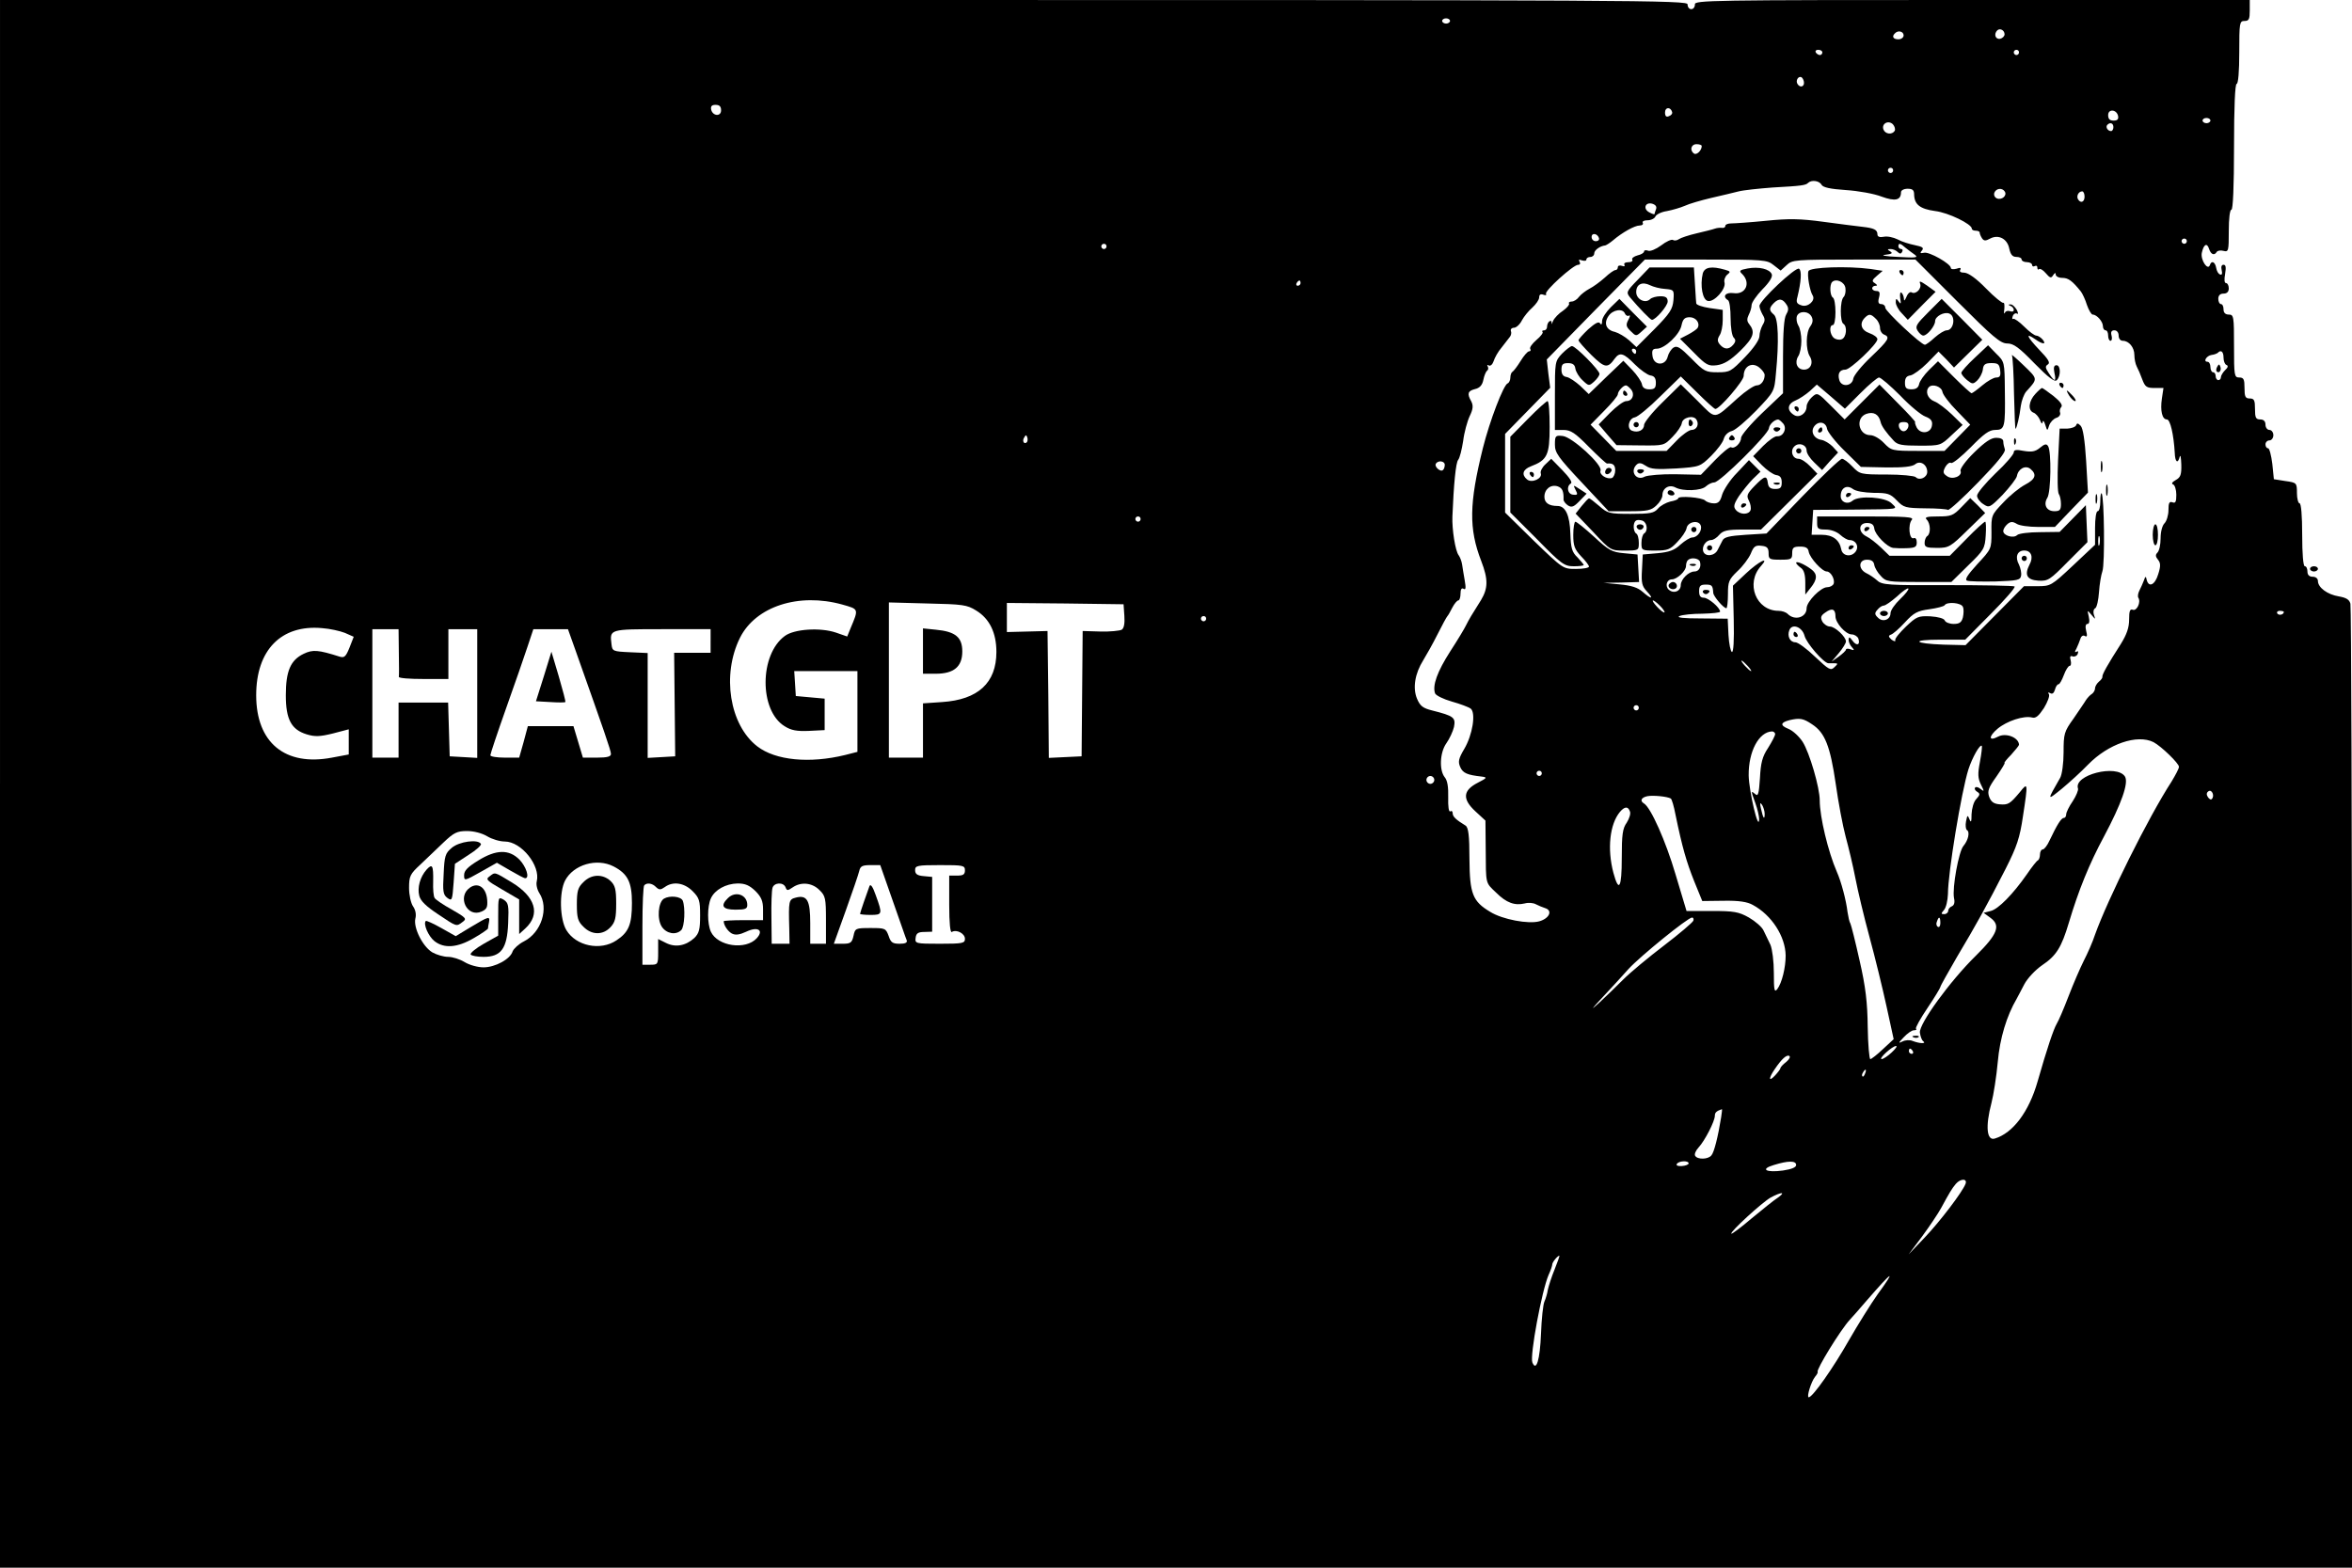 <?xml version="1.0" standalone="no"?>
<!DOCTYPE svg PUBLIC "-//W3C//DTD SVG 20010904//EN"
 "http://www.w3.org/TR/2001/REC-SVG-20010904/DTD/svg10.dtd">
<svg version="1.0" xmlns="http://www.w3.org/2000/svg"
 width="897pt" height="598pt" viewBox="0 0 897 598"
 preserveAspectRatio="xMidYMid meet">

<g transform="translate(0,598) scale(0.1,-0.1)"
fill="#000000" stroke="none">
<path d="M0 2990 l0 -2990 4485 0 4485 0 0 1828 c0 1005 -3 1837 -6 1849 -4
16 -16 23 -44 28 -44 7 -80 34 -80 59 0 9 -8 16 -20 16 -13 0 -20 7 -20 20 0
11 -4 20 -10 20 -6 0 -10 47 -10 120 0 73 -4 120 -10 120 -5 0 -10 18 -10 39
0 39 -1 40 -44 46 l-44 7 -6 59 c-4 32 -11 59 -16 59 -6 0 -10 7 -10 15 0 8 7
15 15 15 8 0 15 9 15 20 0 11 -7 20 -15 20 -8 0 -15 9 -15 20 0 13 -7 20 -20
20 -17 0 -20 7 -20 40 0 33 -3 40 -20 40 -17 0 -20 7 -20 40 0 33 -3 40 -20
40 -19 0 -20 7 -20 120 0 113 -1 120 -20 120 -13 0 -20 7 -20 20 0 11 -4 20
-10 20 -5 0 -10 9 -10 20 0 13 7 20 20 20 13 0 20 7 20 20 0 11 -5 20 -10 20
-7 0 -8 13 -4 35 4 25 3 35 -6 35 -8 0 -10 -8 -7 -21 3 -13 1 -19 -6 -16 -7 2
-13 13 -15 25 -4 23 -18 30 -24 11 -8 -23 -36 19 -31 46 7 33 20 41 28 15 7
-21 20 -26 29 -11 3 5 15 7 26 4 19 -5 20 0 20 76 0 47 4 81 10 81 6 0 10 87
10 240 0 153 4 240 10 240 6 0 10 47 10 120 0 113 1 120 20 120 17 0 20 7 20
40 l0 40 -1059 0 c-1002 0 -1059 -1 -1057 -17 0 -10 -6 -18 -14 -18 -8 0 -14
8 -14 18 2 16 -158 17 -3217 17 l-3219 0 0 -2990z m5530 2910 c0 -5 -7 -10
-15 -10 -8 0 -15 5 -15 10 0 6 7 10 15 10 8 0 15 -4 15 -10z m2115 -51 c0 -7
-8 -15 -17 -17 -18 -3 -25 18 -11 32 10 10 28 1 28 -15z m-385 -4 c0 -8 -9
-15 -20 -15 -20 0 -26 11 -13 23 12 13 33 7 33 -8z m-310 -65 c0 -5 -4 -10 -9
-10 -6 0 -13 5 -16 10 -3 6 1 10 9 10 9 0 16 -4 16 -10z m750 0 c0 -5 -4 -10
-10 -10 -5 0 -10 5 -10 10 0 6 5 10 10 10 6 0 10 -4 10 -10z m-820 -116 c0
-16 -16 -19 -25 -4 -8 13 4 32 16 25 5 -4 9 -13 9 -21z m-4130 -105 c0 -25
-33 -22 -38 4 -2 12 3 17 17 17 15 0 21 -6 21 -21z m3627 -6 c2 -6 -3 -13 -12
-16 -10 -5 -15 0 -15 14 0 21 21 22 27 2z m1701 -16 c2 -12 -3 -17 -17 -17
-15 0 -21 6 -21 21 0 25 33 22 38 -4z m352 -17 c0 -5 -7 -10 -15 -10 -8 0 -15
5 -15 10 0 6 7 10 15 10 8 0 15 -4 15 -10z m-1204 -39 c-10 -16 -36 -13 -43 5
-8 22 18 37 36 20 7 -8 10 -19 7 -25z m834 14 c0 -8 -4 -15 -9 -15 -13 0 -22
16 -14 24 11 11 23 6 23 -9z m-1570 -72 c0 -17 -19 -35 -29 -29 -18 12 -12 36
9 36 11 0 20 -3 20 -7z m730 -93 c0 -5 -4 -10 -10 -10 -5 0 -10 5 -10 10 0 6
5 10 10 10 6 0 10 -4 10 -10z m-273 -55 c6 -10 33 -16 93 -20 47 -3 108 -14
136 -25 52 -19 74 -14 74 17 0 7 11 13 25 13 19 0 25 -5 25 -22 1 -38 22 -55
80 -63 51 -6 140 -50 140 -67 0 -5 7 -8 15 -8 8 0 15 -3 15 -7 0 -5 4 -14 9
-22 7 -10 13 -11 31 -1 32 17 66 -1 73 -39 5 -22 12 -31 27 -31 11 0 20 -4 20
-10 0 -5 9 -10 20 -10 11 0 20 -5 20 -11 0 -5 5 -7 10 -4 6 3 10 1 10 -6 0 -7
3 -9 6 -6 4 4 16 -3 26 -15 16 -19 21 -20 28 -8 7 10 10 11 10 3 0 -7 11 -13
25 -13 23 0 38 -11 71 -52 6 -8 17 -31 23 -51 7 -20 17 -37 22 -37 16 0 39
-27 39 -44 0 -9 5 -16 10 -16 6 0 10 -9 10 -20 0 -11 4 -20 9 -20 5 0 7 9 4
20 -4 14 0 20 11 20 9 0 16 -8 16 -20 0 -12 7 -20 16 -20 23 0 44 -25 44 -54
0 -15 4 -34 9 -44 5 -9 15 -32 21 -49 11 -29 17 -33 47 -33 l34 0 -6 -40 c-7
-47 1 -80 19 -80 13 0 26 -58 30 -127 1 -36 12 -44 19 -15 3 9 5 -4 6 -30 1
-39 -3 -49 -21 -59 -14 -8 -18 -14 -10 -17 6 -2 12 -20 12 -39 0 -27 -3 -34
-15 -29 -12 4 -15 -3 -15 -30 0 -19 -7 -42 -15 -50 -9 -9 -15 -33 -15 -58 0
-23 -5 -47 -12 -54 -8 -8 -8 -15 2 -27 10 -12 11 -24 1 -55 -12 -41 -36 -53
-44 -22 -3 15 -5 15 -11 -3 -4 -11 -12 -28 -17 -38 -5 -10 -7 -22 -4 -27 11
-17 -6 -52 -21 -46 -11 4 -14 -5 -14 -37 0 -31 -9 -57 -32 -94 -50 -78 -72
-117 -70 -125 1 -3 -5 -12 -13 -18 -8 -7 -15 -18 -15 -26 0 -7 -6 -17 -12 -21
-7 -4 -17 -15 -23 -24 -5 -9 -27 -40 -47 -70 -36 -50 -38 -58 -38 -129 0 -41
-6 -85 -13 -97 -51 -89 -51 -88 6 -42 29 24 74 65 100 92 78 80 188 117 250
86 30 -16 97 -81 97 -94 0 -7 -13 -31 -28 -56 -89 -137 -244 -450 -292 -584
-9 -28 -29 -73 -43 -100 -14 -28 -40 -88 -58 -135 -18 -47 -38 -94 -45 -105
-12 -20 -37 -94 -73 -220 -33 -116 -94 -197 -163 -218 -31 -10 -37 45 -13 136
8 31 19 101 24 156 8 91 34 176 72 241 4 8 18 33 29 55 12 23 42 55 68 73 54
36 74 68 102 162 37 124 78 225 134 329 67 126 95 205 80 229 -31 48 -197 6
-179 -46 2 -6 -7 -28 -20 -48 -14 -20 -25 -43 -25 -50 0 -8 -4 -14 -9 -14 -10
0 -26 -26 -55 -87 -8 -18 -20 -33 -25 -33 -6 0 -11 -9 -11 -19 0 -11 -4 -21
-8 -23 -4 -1 -23 -25 -42 -53 -53 -76 -109 -133 -138 -140 l-27 -7 26 -19 c40
-29 28 -62 -55 -144 -99 -97 -218 -261 -214 -294 2 -14 7 -29 13 -33 13 -10
-14 -9 -40 1 -11 5 -29 4 -40 -2 -16 -8 -15 -5 5 16 14 15 31 27 39 27 8 0 12
3 8 6 -3 3 17 39 44 79 27 40 49 77 49 80 0 4 29 55 63 114 74 124 115 198
186 337 43 85 54 118 66 200 20 130 19 131 -12 92 -38 -45 -44 -49 -78 -46
-22 2 -32 10 -39 29 -7 21 -3 34 28 77 20 29 34 52 31 52 -3 0 8 14 25 31 16
18 30 35 30 38 -1 28 -50 47 -80 31 -36 -19 -37 0 -2 30 36 30 100 51 132 43
14 -4 25 6 45 36 14 23 23 47 19 53 -5 7 -3 8 5 4 8 -5 14 0 18 13 3 12 9 21
14 21 4 0 13 16 20 35 7 19 17 35 22 35 5 0 7 9 4 21 -4 14 -2 19 8 15 7 -2
16 2 19 10 3 9 2 12 -5 8 -7 -4 -7 0 0 12 5 11 12 27 15 37 3 11 11 15 17 11
9 -5 10 1 5 20 -4 16 -2 26 5 26 7 0 9 10 5 28 -6 26 -6 26 10 7 16 -19 16
-19 10 -1 -4 11 -2 23 5 26 6 4 12 32 14 61 2 30 8 66 13 80 10 26 7 287 -3
297 -3 3 -5 -11 -5 -31 0 -20 -4 -37 -10 -37 -6 0 -10 -28 -10 -64 l0 -64 -84
-79 c-83 -78 -86 -79 -136 -79 l-51 0 -112 -113 -111 -112 -83 2 c-117 4 -127
19 -13 19 l95 0 98 99 c54 54 95 101 90 104 -5 3 -120 5 -256 5 -225 -1 -249
1 -267 17 -11 10 -30 23 -43 29 -31 16 -29 51 3 51 17 0 26 -6 28 -20 2 -11
13 -30 25 -42 19 -22 29 -23 145 -23 l124 0 64 63 c60 58 64 65 67 115 2 28 1
52 -2 52 -4 0 -36 -29 -71 -65 l-64 -65 -115 0 -115 0 -32 31 c-18 17 -43 37
-56 43 -32 16 -31 51 2 51 18 0 26 -6 28 -21 3 -24 49 -71 72 -74 8 -1 32 -2
53 -1 31 1 37 5 37 22 0 13 -5 19 -12 16 -17 -6 -22 52 -7 70 10 11 -22 13
-175 13 l-186 0 0 -25 c0 -22 4 -25 33 -25 19 0 42 -8 55 -20 12 -11 28 -20
35 -20 25 0 38 -24 24 -44 -17 -23 -51 -17 -55 9 -7 36 -33 55 -74 55 l-39 0
3 48 3 47 145 1 c189 2 179 0 154 24 -23 24 -124 31 -149 10 -19 -16 -45 -6
-45 18 0 31 23 44 46 27 12 -9 43 -14 80 -15 53 0 63 -3 88 -29 26 -27 33 -29
108 -30 44 0 83 -3 87 -6 5 -2 57 45 116 106 73 75 105 115 101 125 -3 9 -6
22 -6 30 0 9 -10 14 -27 14 -20 0 -43 -16 -84 -56 -32 -31 -55 -63 -52 -70 8
-20 -31 -36 -52 -20 -15 10 -16 16 -6 35 7 12 17 19 22 15 6 -3 39 24 75 60
50 51 70 66 93 66 37 0 39 10 37 149 -1 110 -1 111 -33 142 l-31 32 -51 -48
c-28 -26 -51 -52 -51 -57 0 -6 10 -18 22 -28 20 -16 23 -16 39 -1 9 9 19 27
21 41 2 20 9 25 33 25 25 0 30 -4 33 -27 3 -22 -1 -28 -15 -28 -10 0 -34 -14
-53 -30 -19 -16 -38 -30 -41 -30 -3 0 -34 28 -67 61 l-61 61 -34 -33 c-19 -19
-36 -43 -38 -54 -3 -14 -12 -20 -29 -20 -20 0 -25 5 -25 25 0 18 6 26 21 28
11 2 40 23 64 47 l43 44 30 -30 29 -31 54 53 54 53 -77 78 -78 78 -51 -51
c-45 -45 -51 -54 -41 -70 7 -11 16 -19 22 -19 15 0 45 37 45 55 0 18 34 37 54
29 26 -10 17 -64 -10 -64 -8 0 -28 -12 -45 -27 -17 -16 -34 -28 -38 -28 -15 0
-151 128 -151 141 0 8 -7 14 -15 14 -11 0 -14 7 -9 25 5 19 2 25 -10 25 -9 0
-16 5 -16 10 0 6 6 10 13 10 8 0 7 3 -3 10 -12 7 -11 12 8 28 l22 19 -46 7
c-89 12 -231 7 -237 -8 -6 -14 5 -76 16 -93 12 -19 -18 -46 -42 -38 -19 6 -22
12 -16 33 14 57 17 100 6 107 -13 8 -151 -122 -151 -142 0 -7 6 -22 12 -33 10
-16 10 -24 0 -40 -6 -11 -12 -30 -12 -42 0 -14 -22 -46 -55 -80 -53 -55 -58
-58 -104 -58 -46 0 -52 3 -100 52 -43 43 -55 51 -69 42 -9 -6 -19 -22 -22 -35
-9 -36 -54 -34 -58 4 -3 22 1 27 17 27 30 0 88 55 94 90 5 23 12 30 31 30 24
0 41 -23 30 -41 -3 -5 -19 -16 -36 -25 l-31 -16 53 -53 c47 -48 55 -52 88 -48
27 4 51 18 89 55 52 51 58 72 33 103 -8 10 -8 19 -1 34 6 11 11 28 11 37 0 10
19 37 41 60 27 27 40 48 36 58 -8 20 -49 30 -92 22 -32 -6 -34 -9 -20 -22 33
-34 12 -79 -34 -72 -30 4 -44 -13 -21 -27 6 -3 10 -34 10 -69 0 -34 5 -67 12
-74 8 -8 8 -15 -2 -27 -16 -19 -34 -19 -51 1 -10 12 -10 20 -1 35 7 10 12 36
12 58 l0 39 -50 7 c-27 4 -51 12 -51 18 -1 7 -2 26 -3 42 -1 17 -3 45 -4 63
l-2 32 -85 0 -84 0 -45 -47 c-44 -45 -45 -48 -29 -68 34 -40 77 -85 83 -85 14
0 60 53 60 70 0 15 -7 20 -28 20 -15 0 -33 -5 -39 -11 -18 -18 -53 -1 -53 27
0 30 23 41 53 26 12 -6 38 -13 57 -14 34 -3 35 -4 32 -43 -3 -34 -13 -50 -72
-110 l-69 -69 -28 26 c-16 14 -40 28 -54 32 -33 7 -44 32 -25 60 16 25 55 31
63 10 3 -7 10 -11 15 -8 6 4 5 -4 -2 -16 -10 -19 -9 -26 9 -43 20 -20 21 -20
41 -2 l21 19 -53 53 -52 53 -33 -32 c-18 -18 -33 -41 -33 -52 0 -13 -3 -17 -8
-9 -5 8 -19 0 -45 -23 -20 -19 -37 -38 -37 -42 0 -4 22 -29 49 -56 51 -50 62
-52 89 -14 19 26 34 22 77 -22 21 -21 48 -40 59 -42 15 -2 21 -10 21 -28 0
-20 -5 -25 -25 -25 -16 0 -26 6 -28 19 -2 11 -19 36 -37 55 l-34 35 -66 -63
-66 -64 -32 31 c-18 16 -41 32 -52 34 -14 2 -20 11 -20 28 0 20 5 25 25 25 18
0 26 -6 28 -21 2 -12 14 -32 27 -44 24 -23 25 -23 45 -5 11 10 20 23 20 29 0
14 -91 106 -105 106 -5 0 -22 -13 -38 -29 -27 -29 -27 -31 -27 -160 l0 -131
33 0 c27 0 44 -11 96 -64 36 -36 67 -65 70 -64 22 2 31 -5 31 -26 0 -13 -6
-26 -12 -29 -20 -7 -50 13 -44 28 8 22 -108 128 -144 132 -28 3 -30 1 -30 -33
0 -31 12 -48 103 -145 l102 -109 79 0 c68 0 83 3 103 22 13 12 23 29 23 39 0
27 25 42 49 30 29 -16 100 -13 117 4 9 8 23 15 32 15 21 0 205 182 208 206 2
16 21 33 35 34 4 0 12 -7 20 -16 15 -19 0 -50 -24 -48 -8 1 -32 -16 -53 -37
l-38 -39 33 -34 c19 -19 43 -36 55 -38 15 -2 21 -10 21 -28 0 -20 -5 -25 -25
-25 -18 0 -26 6 -28 23 -4 30 -12 28 -51 -12 -29 -30 -31 -37 -21 -56 6 -12 9
-28 6 -36 -7 -18 -40 -18 -56 1 -10 12 -8 22 12 53 14 20 38 50 53 65 l29 28
-22 22 -22 22 -46 -49 c-26 -26 -50 -64 -56 -82 -7 -26 -14 -34 -31 -34 -13 0
-28 5 -34 11 -12 12 -103 19 -103 8 0 -4 -13 -9 -30 -12 -16 -4 -38 -16 -47
-27 -15 -17 -29 -20 -104 -20 -82 0 -88 2 -120 30 -19 16 -36 30 -39 29 -3 0
-15 -13 -28 -29 l-23 -29 67 -70 c66 -71 67 -71 120 -71 53 0 54 1 54 29 0 17
-4 33 -10 36 -12 8 -13 42 -1 49 5 4 16 3 25 0 18 -7 22 -39 6 -49 -5 -3 -10
-19 -10 -36 0 -28 1 -29 53 -29 47 0 57 4 84 33 17 17 33 41 35 52 4 25 46 33
54 11 7 -19 -12 -46 -32 -46 -8 0 -28 -12 -45 -27 -23 -22 -44 -29 -87 -33
l-57 -5 -3 -59 c-3 -49 0 -62 19 -82 28 -30 17 -31 -17 -1 -18 16 -43 24 -87
28 l-62 6 68 1 68 2 -3 53 -3 52 -52 5 c-46 4 -58 11 -114 63 -34 31 -66 57
-71 57 -4 0 -8 -23 -8 -50 0 -42 5 -55 30 -82 17 -17 30 -35 30 -39 0 -5 -22
-9 -50 -9 -49 0 -49 0 -160 107 l-110 108 0 150 0 150 86 88 86 88 -7 54 -6
54 187 191 187 190 232 0 c222 0 234 -1 259 -21 l27 -21 23 21 c21 20 32 21
257 21 l234 0 160 -160 c135 -135 164 -160 190 -160 24 0 45 -15 104 -76 54
-55 77 -72 85 -64 16 16 15 57 -1 57 -10 0 -12 -9 -8 -29 8 -35 1 -36 -21 -2
-14 21 -15 27 -4 34 10 6 2 20 -33 56 -48 51 -54 67 -15 40 28 -20 44 -21 28
-1 -7 8 -18 15 -24 15 -7 0 -27 15 -46 34 -19 19 -38 32 -42 30 -4 -3 -5 2 -2
10 3 9 11 13 16 10 6 -4 5 3 -1 15 -7 11 -17 21 -24 20 -9 0 -9 -2 1 -6 6 -2
12 -9 12 -15 0 -6 -6 -8 -14 -5 -8 3 -17 1 -20 -6 -4 -7 -4 0 -2 15 1 15 0 25
-4 23 -4 -2 -34 22 -66 55 -37 38 -67 59 -82 60 -14 0 -21 4 -16 11 4 8 0 9
-15 4 -11 -3 -21 -2 -21 3 0 16 -83 63 -102 58 -15 -3 -17 -1 -8 9 8 10 2 14
-27 20 -20 4 -50 13 -66 22 -16 8 -40 13 -53 10 -15 -3 -24 0 -24 9 0 18 -13
24 -57 29 -21 2 -87 11 -148 19 -88 12 -132 13 -220 4 -60 -6 -120 -10 -132
-10 -13 0 -23 -4 -23 -9 0 -6 -6 -9 -12 -8 -7 1 -20 0 -28 -3 -8 -3 -40 -11
-70 -18 -30 -7 -60 -17 -67 -22 -7 -5 -17 -7 -23 -3 -5 3 -26 -6 -45 -21 -19
-14 -42 -24 -50 -20 -8 3 -15 2 -15 -3 0 -5 -11 -12 -25 -15 -14 -4 -23 -11
-20 -16 3 -6 -3 -10 -15 -10 -12 0 -18 -4 -15 -10 3 -6 -1 -7 -9 -4 -9 3 -16
1 -16 -5 0 -6 -4 -11 -9 -11 -6 0 -24 -13 -41 -29 -18 -16 -44 -35 -58 -42
-15 -8 -33 -22 -40 -31 -7 -10 -20 -18 -28 -18 -8 0 -13 -4 -10 -8 2 -4 -8
-16 -23 -27 -16 -10 -33 -28 -38 -39 -5 -12 -8 -15 -6 -8 1 7 -2 10 -7 7 -6
-3 -10 -13 -10 -21 0 -8 -5 -14 -12 -14 -6 0 -9 -3 -5 -6 3 -3 -7 -17 -24 -31
-16 -14 -27 -29 -23 -34 3 -5 1 -9 -5 -9 -5 0 -20 -17 -32 -37 -13 -21 -27
-39 -31 -41 -4 -2 -8 -12 -8 -22 0 -10 -5 -20 -10 -22 -16 -5 -69 -144 -95
-248 -52 -210 -54 -306 -6 -430 27 -70 26 -104 -1 -149 -35 -55 -46 -74 -57
-96 -5 -11 -32 -56 -60 -99 -50 -78 -69 -131 -58 -161 4 -8 32 -22 64 -31 32
-9 64 -21 72 -27 20 -17 7 -100 -25 -154 -22 -37 -24 -49 -15 -69 10 -23 27
-30 81 -36 23 -3 22 -5 -15 -24 -56 -29 -59 -62 -8 -109 l38 -35 1 -107 c1
-138 -2 -128 40 -168 39 -39 71 -50 109 -41 14 4 33 2 42 -3 10 -5 26 -12 36
-15 29 -9 16 -39 -22 -50 -41 -12 -142 7 -188 36 -67 40 -78 69 -79 201 0 91
-4 121 -15 128 -36 22 -49 34 -49 47 0 7 -4 11 -9 7 -6 -3 -9 19 -8 54 1 39
-3 64 -13 76 -22 27 -19 95 6 130 12 17 25 45 29 62 7 36 0 42 -83 63 -36 9
-46 17 -58 45 -17 41 -8 96 24 147 11 18 36 62 54 98 18 36 35 67 38 70 3 3
11 17 19 33 8 15 18 27 23 27 4 0 8 12 8 26 0 16 4 23 12 18 8 -5 9 4 4 32 -4
21 -8 49 -10 61 -2 13 -8 28 -13 35 -13 16 -26 100 -24 148 5 123 13 206 22
216 6 7 14 40 19 72 4 33 16 76 25 95 13 27 14 40 6 56 -17 30 -13 40 14 47
18 4 28 15 32 35 3 16 10 32 14 35 5 3 6 10 3 16 -4 6 -2 8 4 4 6 -3 14 4 18
16 4 13 17 37 31 53 13 17 27 35 31 40 5 6 7 16 4 23 -2 6 3 12 12 12 8 0 22
12 30 28 8 15 26 37 40 49 14 13 26 30 26 39 0 10 5 14 16 10 8 -3 13 -2 10 3
-7 11 104 111 122 111 8 0 10 5 6 12 -5 8 -2 9 9 5 10 -3 17 -2 17 3 0 6 7 10
15 10 8 0 15 6 15 14 0 12 22 28 42 30 4 1 17 9 29 19 35 30 83 57 102 57 10
0 15 5 12 10 -3 6 5 10 18 10 14 0 27 7 30 14 3 8 23 18 44 21 21 4 52 13 68
20 17 8 62 21 100 30 39 9 86 20 105 25 19 5 78 11 130 15 108 6 127 8 136 18
13 12 43 8 51 -8z m699 -26 c9 -15 -11 -33 -30 -26 -9 4 -13 13 -10 22 7 17
30 20 40 4z m304 -19 c0 -21 -15 -27 -25 -10 -7 12 2 30 16 30 5 0 9 -9 9 -20z
m-1634 -47 c-3 -8 -6 -17 -6 -19 0 -3 -9 0 -20 6 -25 13 -16 40 11 33 13 -4
18 -11 15 -20z m-218 -111 c2 -7 -3 -12 -12 -12 -9 0 -16 7 -16 16 0 17 22 14
28 -4z m2242 -12 c0 -5 -4 -10 -10 -10 -5 0 -10 5 -10 10 0 6 5 10 10 10 6 0
10 -4 10 -10z m-4120 -20 c0 -5 -4 -10 -10 -10 -5 0 -10 5 -10 10 0 6 5 10 10
10 6 0 10 -4 10 -10z m3047 -5 c10 -8 26 -20 36 -27 14 -11 3 -12 -65 -8 -46
2 -68 6 -49 8 26 3 31 6 20 13 -12 7 -12 9 2 9 8 0 20 -5 26 -11 8 -8 13 -8
17 0 4 6 2 11 -3 11 -6 0 -11 5 -11 10 0 14 7 13 27 -5z m-2307 -135 c0 -5 -5
-10 -11 -10 -5 0 -7 5 -4 10 3 6 8 10 11 10 2 0 4 -4 4 -10z m2078 -19 c2 -13
-1 -28 -7 -34 -14 -14 -14 -94 -1 -102 16 -10 12 -52 -6 -59 -9 -4 -23 -1 -30
5 -16 13 -19 49 -4 49 6 0 10 22 10 49 0 28 -4 53 -10 56 -11 7 -13 48 -3 59
15 15 48 1 51 -23z m-224 -64 c8 -12 7 -22 -2 -37 -8 -13 -12 -66 -12 -160 l0
-140 -80 -76 c-44 -42 -80 -85 -80 -94 0 -20 -25 -44 -38 -36 -5 3 -33 -20
-62 -50 l-53 -55 -97 2 c-53 1 -106 -4 -117 -9 -32 -18 -58 19 -32 45 9 9 18
8 36 -4 19 -13 41 -14 115 -10 91 6 92 7 134 48 23 23 45 52 48 65 4 14 16 26
31 30 13 3 55 39 93 78 69 72 69 73 75 142 12 122 9 210 -8 224 -19 16 -19 25
1 45 19 18 33 16 48 -8z m95 -45 c6 -12 5 -23 -5 -37 -17 -23 -18 -88 -2 -114
15 -24 4 -51 -22 -51 -26 0 -37 27 -22 51 7 10 12 37 12 59 0 22 -5 49 -12 59
-6 10 -8 26 -5 35 8 21 44 21 56 -2z m245 -8 c9 -8 16 -24 16 -35 0 -11 7 -22
15 -25 25 -10 18 -21 -49 -85 -36 -34 -66 -71 -68 -83 -4 -29 -44 -34 -53 -7
-8 26 1 41 23 41 19 0 122 98 122 116 0 7 -13 17 -30 23 -32 11 -40 37 -18 59
16 16 23 15 42 -4z m-914 -124 c0 -5 -2 -10 -4 -10 -3 0 -8 5 -11 10 -3 6 -1
10 4 10 6 0 11 -4 11 -10z m2240 -24 c0 -13 5 -26 11 -28 8 -3 6 -10 -5 -20
-9 -9 -16 -21 -16 -27 0 -6 -4 -11 -10 -11 -5 0 -10 7 -10 15 0 8 -4 15 -10
15 -5 0 -10 9 -10 20 0 11 -5 20 -11 20 -18 0 -4 23 15 26 10 1 20 5 24 8 12
13 22 5 22 -18z m-1766 -42 c9 -8 16 -19 16 -24 0 -22 -14 -40 -30 -40 -10 0
-42 -21 -72 -48 -95 -85 -81 -84 -154 -11 l-64 63 -70 -69 c-39 -38 -70 -77
-70 -86 0 -20 -23 -31 -46 -22 -21 8 -13 47 11 51 11 2 55 38 97 80 l78 76 63
-62 c34 -34 65 -62 69 -62 16 0 108 107 108 126 0 40 36 56 64 28z m533 -103
c37 -39 81 -75 96 -80 21 -8 28 -17 25 -34 -4 -30 -43 -35 -58 -8 -6 12 -8 21
-6 21 3 0 -26 32 -65 71 l-71 72 -67 -67 -66 -66 -52 52 c-51 51 -52 52 -73
33 -11 -10 -20 -26 -20 -35 0 -27 -28 -46 -48 -33 -28 17 -26 42 5 55 15 6 40
23 55 36 l27 25 54 -46 53 -46 59 59 c33 33 65 60 71 60 7 0 43 -31 81 -69z
m-1027 24 c16 -19 6 -45 -18 -45 -10 0 -37 -20 -62 -45 l-43 -44 34 -40 34
-39 91 -1 c90 -1 90 -1 123 33 18 18 34 42 35 52 3 22 45 32 56 13 11 -18 1
-39 -19 -39 -9 0 -35 -18 -56 -40 l-39 -40 -96 0 -96 0 -49 50 -49 50 52 53
c29 29 52 57 52 63 0 11 20 34 31 34 4 0 12 -7 19 -15z m1188 -10 c2 -11 27
-44 55 -72 l51 -53 -49 -50 -49 -50 -101 0 c-99 0 -102 1 -130 30 -16 17 -39
30 -52 30 -45 0 -58 65 -16 81 28 10 48 -1 55 -30 3 -16 22 -42 51 -73 14 -15
32 -18 97 -18 80 0 81 0 123 40 l42 39 -41 40 c-23 22 -53 45 -67 50 -26 10
-36 39 -20 55 14 13 48 1 51 -19z m-440 -141 c2 -11 31 -49 66 -83 l63 -62 95
-2 c67 -1 101 3 112 12 19 16 46 -1 46 -29 0 -21 -29 -35 -44 -20 -5 5 -55 10
-111 10 -99 0 -102 1 -130 30 -16 17 -34 30 -40 30 -7 0 -74 -64 -150 -142
l-138 -143 -80 -5 c-63 -4 -82 -9 -88 -22 -5 -10 -13 -26 -18 -35 -11 -24 -47
-28 -55 -7 -7 19 10 44 30 44 8 0 22 9 31 20 14 16 30 20 88 20 l71 0 107 106
108 107 -27 28 c-15 16 -35 29 -45 29 -23 0 -33 30 -16 47 17 17 47 7 47 -16
0 -10 13 -30 29 -45 l30 -29 30 34 31 33 -21 23 c-12 12 -31 23 -42 25 -29 4
-44 32 -27 53 17 21 44 15 48 -11z m310 9 c-2 -10 -10 -18 -18 -18 -8 0 -16 8
-18 18 -2 12 3 17 18 17 15 0 20 -5 18 -17z m-3362 -60 c-10 -10 -19 5 -10 18
6 11 8 11 12 0 2 -7 1 -15 -2 -18z m1594 -86 c0 -8 -3 -17 -7 -20 -9 -9 -34
13 -27 24 8 14 34 11 34 -4z m-1160 -207 c0 -5 -4 -10 -10 -10 -5 0 -10 5 -10
10 0 6 5 10 10 10 6 0 10 -4 10 -10z m3657 -97 c-3 -10 -5 -4 -5 12 0 17 2 24
5 18 2 -7 2 -21 0 -30z m-1262 -33 c0 -23 3 -25 45 -25 42 0 45 2 45 25 0 21
5 25 30 25 22 0 31 -5 33 -20 5 -24 51 -75 69 -75 15 0 32 -30 26 -47 -3 -7
-14 -13 -25 -13 -24 0 -78 -55 -78 -80 0 -35 -45 -49 -72 -22 -7 7 -22 12 -35
12 -86 0 -127 105 -67 171 35 39 -8 18 -57 -28 l-50 -47 3 -128 c2 -82 -1
-127 -7 -125 -5 2 -11 31 -13 65 l-3 62 -102 1 c-66 0 -95 3 -82 9 11 5 50 9
88 9 37 1 67 4 67 8 0 15 -45 53 -62 53 -13 0 -18 7 -18 25 0 20 5 25 25 25
24 0 27 -3 29 -32 1 -13 39 -58 50 -58 3 0 6 24 6 53 0 48 3 56 36 88 20 18
43 49 51 67 11 28 18 33 41 30 21 -2 27 -8 27 -28z m-262 -32 c6 -20 -3 -38
-21 -38 -22 0 -52 -30 -52 -52 0 -23 -26 -34 -45 -18 -16 13 -9 40 11 40 20 0
54 32 54 51 0 8 3 19 7 22 11 12 41 8 46 -5z m764 -143 c-20 -19 -37 -43 -37
-54 0 -25 -30 -36 -48 -17 -13 12 -13 18 -2 30 7 9 18 16 24 16 7 0 29 16 51
35 21 20 40 33 43 30 3 -3 -11 -21 -31 -40z m-4035 -21 c64 -18 63 -16 32 -90
l-13 -32 -43 15 c-59 20 -159 14 -195 -13 -97 -71 -98 -284 -1 -344 25 -16 47
-20 93 -18 l60 3 0 60 0 60 -55 5 -55 5 -3 48 -3 47 120 0 121 0 0 -154 0
-154 -47 -12 c-135 -33 -265 -21 -335 33 -106 82 -136 273 -66 414 60 120 224
173 390 127z m3119 -5 c11 -11 19 -23 17 -25 -3 -2 -15 7 -28 21 -28 30 -19
34 11 4z m-2608 -18 c51 -31 77 -85 77 -158 0 -118 -70 -182 -207 -191 l-73
-5 0 -103 0 -104 -65 0 -65 0 0 296 0 296 148 -4 c134 -3 150 -5 185 -27z
m565 -20 c2 -28 -1 -47 -10 -53 -7 -4 -44 -8 -81 -7 l-68 2 -2 -239 -2 -239
-62 -3 -63 -3 -2 242 -3 242 -77 -2 -78 -2 0 56 0 55 223 -2 222 -3 3 -44z
m3198 34 c4 -8 3 -26 0 -40 -5 -19 -13 -25 -35 -25 -16 0 -31 6 -34 13 -3 8
-25 14 -55 16 -46 2 -53 -1 -93 -39 -24 -23 -43 -46 -41 -52 2 -6 -4 -5 -14 2
-12 11 -13 15 -3 19 8 2 32 23 54 47 34 37 48 44 93 50 29 4 55 11 58 15 9 15
64 10 70 -6z m-486 -36 c0 -25 39 -69 62 -69 10 0 21 -7 25 -15 9 -25 -6 -31
-22 -9 -11 15 -14 16 -15 4 0 -9 6 -22 13 -29 10 -11 9 -13 -5 -8 -10 4 -18 3
-18 -1 0 -4 -13 -16 -28 -27 l-27 -19 28 33 c15 18 27 38 27 44 0 18 -42 57
-61 57 -10 0 -23 9 -29 19 -8 16 -6 23 12 35 25 18 38 13 38 -15z m1710 17 c0
-11 -19 -15 -25 -6 -3 5 1 10 9 10 9 0 16 -2 16 -4z m-4110 -26 c0 -5 -4 -10
-10 -10 -5 0 -10 5 -10 10 0 6 5 10 10 10 6 0 10 -4 10 -10z m-3285 -54 l34
-15 -16 -41 c-14 -35 -20 -40 -37 -35 -82 26 -103 28 -138 11 -50 -24 -68 -66
-68 -158 0 -92 21 -131 79 -149 32 -10 51 -9 100 3 l61 16 0 -48 0 -48 -64
-12 c-179 -34 -289 57 -289 238 0 173 96 270 251 256 30 -2 69 -11 87 -18z
m5567 -11 c7 -28 73 -104 91 -105 4 0 14 0 23 0 14 0 14 -2 0 -15 -14 -14 -21
-10 -73 39 -32 31 -66 56 -76 56 -20 0 -32 23 -23 46 10 27 49 13 58 -21z
m-5361 -62 c1 -49 1 -91 0 -95 0 -5 42 -8 94 -8 l95 0 0 95 0 95 55 0 55 0 0
-246 0 -245 -52 3 -53 3 -3 103 -3 102 -94 0 -95 0 0 -105 0 -105 -50 0 -50 0
0 245 0 245 50 0 50 0 1 -87z m676 0 c107 -302 133 -376 133 -389 0 -10 -14
-14 -53 -14 l-54 0 -18 60 -18 60 -87 0 -87 0 -16 -60 -17 -60 -55 0 c-30 0
-55 4 -55 9 0 5 27 86 60 179 33 93 70 199 82 236 l22 66 66 0 66 0 31 -87z
m513 42 l0 -45 -70 0 -69 0 2 -197 2 -198 -52 -3 -53 -3 0 200 0 200 -67 3
c-66 3 -68 4 -71 31 -7 57 -8 57 193 57 l185 0 0 -45z m3955 -95 c10 -11 16
-20 13 -20 -3 0 -13 9 -23 20 -10 11 -16 20 -13 20 3 0 13 -9 23 -20z m-415
-160 c0 -5 -4 -10 -10 -10 -5 0 -10 5 -10 10 0 6 5 10 10 10 6 0 10 -4 10 -10z
m661 -63 c49 -32 69 -83 90 -227 10 -71 27 -161 38 -202 11 -40 28 -111 37
-158 9 -47 33 -148 54 -225 21 -77 50 -196 65 -265 l27 -124 -41 -38 c-22 -21
-44 -38 -48 -38 -4 0 -9 55 -10 123 -1 93 -8 153 -31 253 -16 72 -32 135 -35
141 -4 6 -8 25 -11 44 -5 44 -24 116 -41 154 -33 76 -65 209 -65 272 0 49 -39
182 -65 223 -13 20 -37 43 -55 50 -32 13 -30 24 5 33 39 9 52 7 86 -16z m-141
-37 c0 -6 -12 -29 -27 -53 -22 -33 -28 -57 -31 -115 -4 -61 -7 -71 -18 -61
-17 14 -17 14 1 -36 8 -22 14 -49 14 -60 -2 -51 -39 108 -40 167 -1 92 39 166
89 168 6 0 12 -5 12 -10z m781 -106 c-9 -46 -8 -63 4 -87 13 -26 13 -28 -1
-17 -8 7 -18 10 -21 6 -4 -4 -1 -11 7 -16 12 -7 12 -12 -3 -28 -10 -10 -17
-36 -18 -58 0 -29 -2 -34 -8 -19 -7 17 -8 17 -13 -8 -3 -15 -1 -30 3 -33 13
-7 5 -40 -13 -61 -18 -21 -43 -159 -36 -198 4 -17 1 -28 -8 -32 -8 -3 -14 -11
-14 -17 0 -7 -7 -13 -15 -13 -13 0 -13 2 -1 16 8 9 14 36 15 61 0 80 51 389
78 475 15 46 44 97 51 90 2 -2 -1 -29 -7 -61z m-1671 -44 c0 -5 -4 -10 -10
-10 -5 0 -10 5 -10 10 0 6 5 10 10 10 6 0 10 -4 10 -10z m-410 -25 c0 -8 -7
-15 -15 -15 -8 0 -15 7 -15 15 0 8 7 15 15 15 8 0 15 -7 15 -15z m2965 -73
c-3 -4 -10 0 -15 8 -6 9 -5 17 3 22 13 8 24 -19 12 -30z m-2063 2 c4 -3 12
-30 18 -62 26 -126 42 -180 71 -253 l31 -76 82 1 c58 1 90 -4 111 -16 72 -39
124 -120 125 -193 0 -46 -14 -104 -32 -128 -11 -14 -13 -4 -13 61 0 45 -6 91
-13 108 -8 16 -19 40 -26 54 -6 14 -32 36 -56 50 -39 22 -57 25 -142 25 l-96
0 -42 140 c-37 126 -94 254 -120 270 -17 10 -11 23 13 28 21 4 75 -1 89 -9z
m358 -58 c0 -26 -6 -18 -14 19 -5 22 -4 26 4 15 5 -8 10 -24 10 -34z m-514 9
c4 -8 -2 -27 -12 -43 -16 -22 -19 -46 -19 -135 0 -114 -11 -134 -32 -56 -24
91 -14 185 25 232 18 21 31 22 38 2z m-4358 -95 c18 -11 48 -20 67 -20 63 0
137 -92 122 -152 -3 -11 1 -31 10 -45 37 -57 8 -150 -59 -184 -20 -10 -39 -28
-43 -38 -9 -30 -67 -61 -111 -61 -22 0 -54 9 -72 20 -18 11 -46 20 -63 20 -17
0 -44 8 -60 17 -37 22 -73 94 -65 129 4 15 1 33 -9 47 -8 12 -15 43 -15 70 0
45 4 53 43 89 23 22 63 60 88 84 40 38 52 44 90 44 26 0 57 -8 77 -20z m482
-115 c54 -28 70 -60 70 -139 0 -82 -12 -112 -59 -143 -61 -41 -154 -22 -191
39 -25 41 -28 144 -5 189 32 61 121 87 185 54z m1065 -132 c27 -76 50 -144 53
-150 3 -9 -6 -13 -27 -13 -27 0 -34 5 -42 30 -11 29 -13 30 -69 30 -57 0 -59
-1 -65 -30 -6 -26 -11 -30 -41 -30 l-34 0 46 128 c25 70 48 137 51 150 4 18
12 22 43 22 l37 0 48 -137z m275 117 c0 -16 -7 -20 -30 -20 l-30 0 0 -111 c0
-71 4 -108 10 -104 18 11 50 -6 50 -26 0 -17 -8 -19 -96 -19 -93 0 -95 1 -92
23 2 17 10 22 33 22 l30 1 0 104 0 105 -32 3 c-25 2 -33 8 -33 23 0 17 8 19
95 19 88 0 95 -1 95 -20z m-1178 -64 c12 -11 17 -11 33 0 31 23 74 17 106 -15
26 -26 29 -36 29 -93 0 -54 -4 -68 -22 -86 -33 -30 -72 -37 -108 -19 l-30 15
0 -49 c0 -48 -1 -49 -30 -49 l-30 0 0 148 c0 82 3 152 7 155 10 11 31 8 45 -7z
m379 -15 c23 -23 29 -39 29 -70 l0 -41 -75 0 c-41 0 -75 -2 -75 -4 0 -15 15
-38 31 -47 14 -7 29 -5 55 7 44 21 68 6 40 -25 -42 -46 -149 -31 -175 25 -14
31 -14 96 0 127 15 33 57 56 102 57 29 0 45 -7 68 -29z m115 14 c5 -13 8 -13
27 0 32 22 74 18 102 -10 23 -22 25 -32 25 -115 l0 -90 -30 0 -30 0 0 79 c0
87 -12 108 -55 97 -27 -7 -28 -11 -25 -118 l1 -58 -34 0 -34 0 -1 98 c-1 53 1
105 4 115 6 21 42 23 50 2z m3462 -127 c-3 -7 -52 -49 -111 -94 -59 -45 -129
-103 -156 -130 -27 -27 -68 -67 -92 -89 -34 -31 -32 -27 12 20 31 33 76 82
100 109 44 48 226 196 242 196 5 0 7 -5 5 -12z m942 -9 c0 -11 -4 -18 -10 -14
-5 3 -7 12 -3 20 7 21 13 19 13 -6z m-186 -494 c-15 -14 -32 -25 -38 -25 -13
1 41 50 55 50 6 0 -2 -11 -17 -25z m81 5 c3 -5 1 -10 -4 -10 -6 0 -11 5 -11
10 0 6 2 10 4 10 3 0 8 -4 11 -10z m-483 -41 c-12 -9 -22 -20 -22 -24 0 -3 -9
-15 -20 -27 -25 -27 -26 -12 -2 23 27 40 46 57 56 51 5 -3 0 -13 -12 -23z
m301 -44 c-3 -9 -8 -14 -10 -11 -3 3 -2 9 2 15 9 16 15 13 8 -4z m-549 -167
c-12 -75 -27 -134 -37 -145 -12 -16 -53 -17 -62 -2 -4 6 2 20 13 32 24 26 62
100 62 121 0 12 6 18 27 25 1 1 0 -14 -3 -31z m-124 -176 c0 -4 -11 -9 -26
-10 -14 -1 -23 2 -19 8 7 12 45 14 45 2z m410 -6 c0 -9 -17 -16 -50 -21 -65
-9 -89 5 -35 21 55 17 85 17 85 0z m646 -72 c-12 -31 -96 -142 -156 -205 l-61
-64 51 68 c28 38 61 87 73 109 32 59 41 74 56 92 18 21 45 21 37 0z m-715 -52
c-14 -9 -59 -45 -100 -79 -41 -35 -76 -61 -78 -59 -7 6 118 120 150 138 41 22
59 22 28 0z m-852 -274 c-12 -29 -23 -64 -26 -78 -2 -14 -8 -34 -13 -45 -5
-11 -11 -66 -13 -123 -4 -99 -18 -146 -33 -109 -10 26 36 274 62 334 8 17 14
35 14 40 0 8 20 33 27 33 2 0 -7 -24 -18 -52z m1232 -95 c-27 -38 -76 -117
-110 -176 -59 -104 -138 -217 -153 -217 -9 0 9 59 24 78 7 8 12 17 10 19 -6 8
87 160 123 199 6 6 35 39 65 74 99 114 113 122 41 23z"/>
<path d="M6494 4937 c-11 -46 -1 -102 20 -105 24 -5 69 46 63 70 -3 9 2 23 10
30 14 11 13 13 -8 19 -52 15 -78 10 -85 -14z"/>
<path d="M7245 4940 c3 -5 8 -10 11 -10 2 0 4 5 4 10 0 6 -5 10 -11 10 -5 0
-7 -4 -4 -10z"/>
<path d="M7323 4898 c7 -19 -17 -43 -33 -33 -5 3 -14 -4 -19 -17 -7 -16 -10
-18 -10 -6 -1 9 -5 19 -10 22 -4 3 -6 -7 -4 -22 4 -21 2 -24 -6 -12 -9 13 -11
12 -11 -3 0 -10 10 -29 23 -42 l23 -25 53 54 53 53 -33 24 c-25 17 -31 19 -26
7z"/>
<path d="M7673 4625 c3 -6 7 -72 8 -148 2 -75 4 -135 6 -133 5 5 15 47 20 88
3 20 12 45 21 55 44 49 45 46 -10 99 -28 27 -48 44 -45 39z"/>
<path d="M7855 4510 c3 -5 8 -10 11 -10 2 0 4 5 4 10 0 6 -5 10 -11 10 -5 0
-7 -4 -4 -10z"/>
<path d="M7762 4477 c-25 -27 -29 -62 -7 -71 9 -3 20 -16 25 -28 5 -14 9 -17
10 -8 1 8 6 4 10 -10 8 -25 8 -25 15 -3 4 12 16 25 27 29 11 3 17 12 15 19 -3
7 -1 17 4 22 7 7 -3 21 -29 42 -22 17 -42 31 -44 31 -3 0 -14 -10 -26 -23z"/>
<path d="M7892 4470 c7 -11 17 -20 22 -20 5 0 1 9 -9 20 -10 11 -20 20 -22 20
-2 0 2 -9 9 -20z"/>
<path d="M5827 4382 l-67 -68 0 -144 0 -145 102 -102 c93 -95 104 -103 140
-103 21 0 38 2 38 5 0 2 -11 15 -24 29 -21 20 -25 35 -27 90 -2 71 -19 106
-49 106 -33 0 -50 12 -50 35 0 29 24 48 50 40 18 -6 24 -18 23 -51 0 -6 8 -16
17 -22 14 -9 23 -5 44 17 l27 28 -26 17 c-26 17 -26 17 -16 -3 9 -17 8 -20 -9
-18 -21 1 -28 31 -9 43 7 4 -6 23 -32 50 l-43 44 -22 -21 c-13 -12 -20 -27
-18 -34 8 -20 -34 -39 -52 -24 -22 18 -17 38 14 50 63 24 72 43 72 151 0 54
-3 98 -8 98 -4 0 -38 -30 -75 -68z"/>
<path d="M7918 4358 c-3 -7 -18 -12 -34 -13 l-29 0 -6 -120 c-3 -66 -2 -124 3
-130 4 -5 8 -22 8 -37 0 -23 -4 -28 -25 -28 -30 0 -43 25 -27 51 14 21 16 177
3 197 -6 10 -13 9 -31 -6 -18 -15 -32 -17 -62 -12 -29 6 -38 4 -38 -6 0 -7
-31 -44 -70 -80 -38 -37 -70 -75 -70 -85 0 -9 11 -24 24 -32 22 -15 25 -14 74
36 27 29 52 61 54 71 5 28 33 43 52 27 25 -21 19 -39 -21 -60 -21 -11 -58 -41
-83 -68 -45 -47 -46 -49 -45 -113 0 -64 0 -64 -54 -122 -38 -42 -49 -59 -39
-63 8 -3 57 -4 109 -3 83 3 94 5 97 22 2 10 -2 29 -8 42 -16 29 -7 54 20 54
27 0 36 -25 20 -54 -20 -39 -10 -58 34 -61 37 -2 44 3 113 73 l74 74 -3 70 -3
71 -50 -51 -50 -51 -75 -1 c-42 0 -81 -5 -87 -11 -14 -14 -53 -2 -53 15 0 8 7
19 16 27 12 10 20 10 35 1 10 -7 47 -12 82 -12 l64 0 63 66 63 65 -7 121 c-5
80 -12 125 -21 134 -10 10 -14 11 -17 2z"/>
<path d="M6765 4340 c4 -6 11 -8 16 -5 14 9 11 15 -7 15 -8 0 -12 -5 -9 -10z"/>
<path d="M7681 4294 c0 -11 3 -14 6 -6 3 7 2 16 -1 19 -3 4 -6 -2 -5 -13z"/>
<path d="M8012 4200 c0 -19 2 -27 5 -17 2 9 2 25 0 35 -3 9 -5 1 -5 -18z"/>
<path d="M6125 4189 c-10 -15 3 -25 16 -12 7 7 7 13 1 17 -6 3 -14 1 -17 -5z"/>
<path d="M5835 4170 c3 -5 8 -10 11 -10 2 0 4 5 4 10 0 6 -5 10 -11 10 -5 0
-7 -4 -4 -10z"/>
<path d="M6768 4133 c7 -3 16 -2 19 1 4 3 -2 6 -13 5 -11 0 -14 -3 -6 -6z"/>
<path d="M8032 4110 c0 -19 2 -27 5 -17 2 9 2 25 0 35 -3 9 -5 1 -5 -18z"/>
<path d="M6360 4100 c0 -5 7 -10 16 -10 8 0 12 5 9 10 -3 6 -10 10 -16 10 -5
0 -9 -4 -9 -10z"/>
<path d="M7040 4089 c0 -5 5 -7 10 -4 6 3 10 8 10 11 0 2 -4 4 -10 4 -5 0 -10
-5 -10 -11z"/>
<path d="M7992 4075 c0 -16 2 -22 5 -12 2 9 2 23 0 30 -3 6 -5 -1 -5 -18z"/>
<path d="M7480 4045 c-31 -32 -39 -35 -89 -35 -43 0 -52 -3 -43 -12 15 -15 16
-54 2 -63 -5 -3 -10 -15 -10 -26 0 -16 7 -19 48 -19 44 0 51 4 115 67 l68 66
-28 29 -29 28 -34 -35z"/>
<path d="M6640 4049 c0 -5 5 -7 10 -4 6 3 10 8 10 11 0 2 -4 4 -10 4 -5 0 -10
-5 -10 -11z"/>
<path d="M6242 3969 c2 -6 8 -10 13 -10 5 0 11 4 13 10 2 6 -4 11 -13 11 -9 0
-15 -5 -13 -11z"/>
<path d="M8210 3940 c0 -22 5 -40 10 -40 6 0 10 18 10 40 0 22 -4 40 -10 40
-5 0 -10 -18 -10 -40z"/>
<path d="M6450 3960 c0 -5 5 -10 10 -10 6 0 10 5 10 10 0 6 -4 10 -10 10 -5 0
-10 -4 -10 -10z"/>
<path d="M7110 3959 c0 -5 5 -7 10 -4 6 3 10 8 10 11 0 2 -4 4 -10 4 -5 0 -10
-5 -10 -11z"/>
<path d="M7050 3889 c0 -5 5 -7 10 -4 6 3 10 8 10 11 0 2 -4 4 -10 4 -5 0 -10
-5 -10 -11z"/>
<path d="M7710 3850 c0 -5 5 -10 10 -10 6 0 10 5 10 10 0 6 -4 10 -10 10 -5 0
-10 -4 -10 -10z"/>
<path d="M7298 2023 c7 -3 16 -2 19 1 4 3 -2 6 -13 5 -11 0 -14 -3 -6 -6z"/>
<path d="M6595 4310 c-3 -5 1 -10 10 -10 9 0 13 5 10 10 -3 6 -8 10 -10 10 -2
0 -7 -4 -10 -10z"/>
<path d="M6245 4180 c4 -6 11 -8 16 -5 14 9 11 15 -7 15 -8 0 -12 -5 -9 -10z"/>
<path d="M8456 4581 c-4 -7 -5 -15 -2 -18 9 -9 19 4 14 18 -4 11 -6 11 -12 0z"/>
<path d="M6230 4360 c0 -5 5 -10 10 -10 6 0 10 5 10 10 0 6 -4 10 -10 10 -5 0
-10 -4 -10 -10z"/>
<path d="M6845 4420 c3 -5 8 -10 11 -10 2 0 4 5 4 10 0 6 -5 10 -11 10 -5 0
-7 -4 -4 -10z"/>
<path d="M6190 4480 c0 -5 5 -10 11 -10 5 0 7 5 4 10 -3 6 -8 10 -11 10 -2 0
-4 -4 -4 -10z"/>
<path d="M6440 4364 c0 -8 5 -12 10 -9 6 4 8 11 5 16 -9 14 -15 11 -15 -7z"/>
<path d="M6935 4340 c-3 -5 -1 -10 4 -10 6 0 11 5 11 10 0 6 -2 10 -4 10 -3 0
-8 -4 -11 -10z"/>
<path d="M6850 4260 c0 -5 5 -10 10 -10 6 0 10 5 10 10 0 6 -4 10 -10 10 -5 0
-10 -4 -10 -10z"/>
<path d="M6510 3890 c0 -5 5 -10 10 -10 6 0 10 5 10 10 0 6 -4 10 -10 10 -5 0
-10 -4 -10 -10z"/>
<path d="M6850 3833 c0 -3 8 -12 18 -19 12 -8 17 -26 17 -57 l0 -45 19 24 c28
34 28 55 3 73 -27 20 -57 32 -57 24z"/>
<path d="M6495 3720 c4 -6 11 -8 16 -5 14 9 11 15 -7 15 -8 0 -12 -5 -9 -10z"/>
<path d="M6448 3823 c7 -3 16 -2 19 1 4 3 -2 6 -13 5 -11 0 -14 -3 -6 -6z"/>
<path d="M6365 3751 c-7 -12 12 -24 25 -16 11 7 4 25 -10 25 -5 0 -11 -4 -15
-9z"/>
<path d="M7170 3640 c0 -5 7 -10 15 -10 8 0 15 5 15 10 0 6 -7 10 -15 10 -8 0
-15 -4 -15 -10z"/>
<path d="M3520 3496 l0 -86 49 0 c69 0 101 27 101 85 0 54 -26 76 -101 83
l-49 5 0 -87z"/>
<path d="M6840 3560 c0 -5 5 -10 11 -10 5 0 7 5 4 10 -3 6 -8 10 -11 10 -2 0
-4 -4 -4 -10z"/>
<path d="M2074 3400 l-30 -95 54 -3 c30 -2 56 -2 58 0 2 2 -10 46 -25 98 l-28
94 -29 -94z"/>
<path d="M1723 2746 c-25 -21 -28 -31 -31 -100 -4 -66 -2 -79 14 -91 18 -13
19 -10 24 58 l5 72 52 34 c29 18 50 37 47 42 -11 19 -83 9 -111 -15z"/>
<path d="M1823 2697 c-39 -24 -53 -38 -53 -55 0 -23 1 -23 63 12 l62 35 50
-29 c28 -16 53 -30 58 -30 18 0 4 44 -22 71 -40 40 -89 39 -158 -4z"/>
<path d="M1627 2663 c-25 -28 -36 -69 -28 -100 5 -20 26 -40 71 -70 73 -49 70
-48 94 -30 17 12 14 16 -40 47 -33 18 -62 38 -66 44 -5 6 -7 35 -6 64 1 61 -3
69 -25 45z"/>
<path d="M1867 2637 c-16 -11 -11 -16 48 -50 l65 -38 0 -66 0 -66 24 22 c58
54 38 120 -52 175 -68 41 -63 40 -85 23z"/>
<path d="M1792 2594 c-50 -35 -10 -116 45 -91 20 9 23 17 21 45 -4 47 -35 68
-66 46z"/>
<path d="M1900 2486 l0 -75 -55 -31 c-30 -17 -53 -36 -50 -41 4 -5 25 -9 49
-9 67 0 90 31 94 128 3 69 1 78 -17 90 -21 12 -21 10 -21 -62z"/>
<path d="M1796 2444 l-58 -35 -55 31 c-30 17 -57 29 -59 27 -11 -11 10 -59 33
-77 37 -29 87 -25 149 11 30 17 54 34 55 37 0 4 2 15 4 25 4 23 -1 22 -69 -19z"/>
<path d="M2225 2615 c-21 -20 -25 -34 -25 -85 0 -51 4 -65 25 -85 31 -32 74
-33 103 -2 18 19 22 35 22 90 0 55 -4 70 -22 87 -30 27 -73 26 -103 -5z"/>
<path d="M3316 2600 c-9 -24 -36 -102 -36 -106 0 -2 18 -4 40 -4 46 0 46 3 20
75 -11 32 -20 45 -24 35z"/>
<path d="M2532 2552 c-22 -14 -27 -78 -8 -107 18 -27 54 -33 74 -13 13 13 16
85 6 112 -7 17 -50 21 -72 8z"/>
<path d="M2776 2554 c-30 -29 -20 -44 29 -44 37 0 45 3 45 18 0 39 -45 55 -74
26z"/>
<path d="M8810 3810 c0 -5 7 -10 15 -10 8 0 15 5 15 10 0 6 -7 10 -15 10 -8 0
-15 -4 -15 -10z"/>
</g>
</svg>
